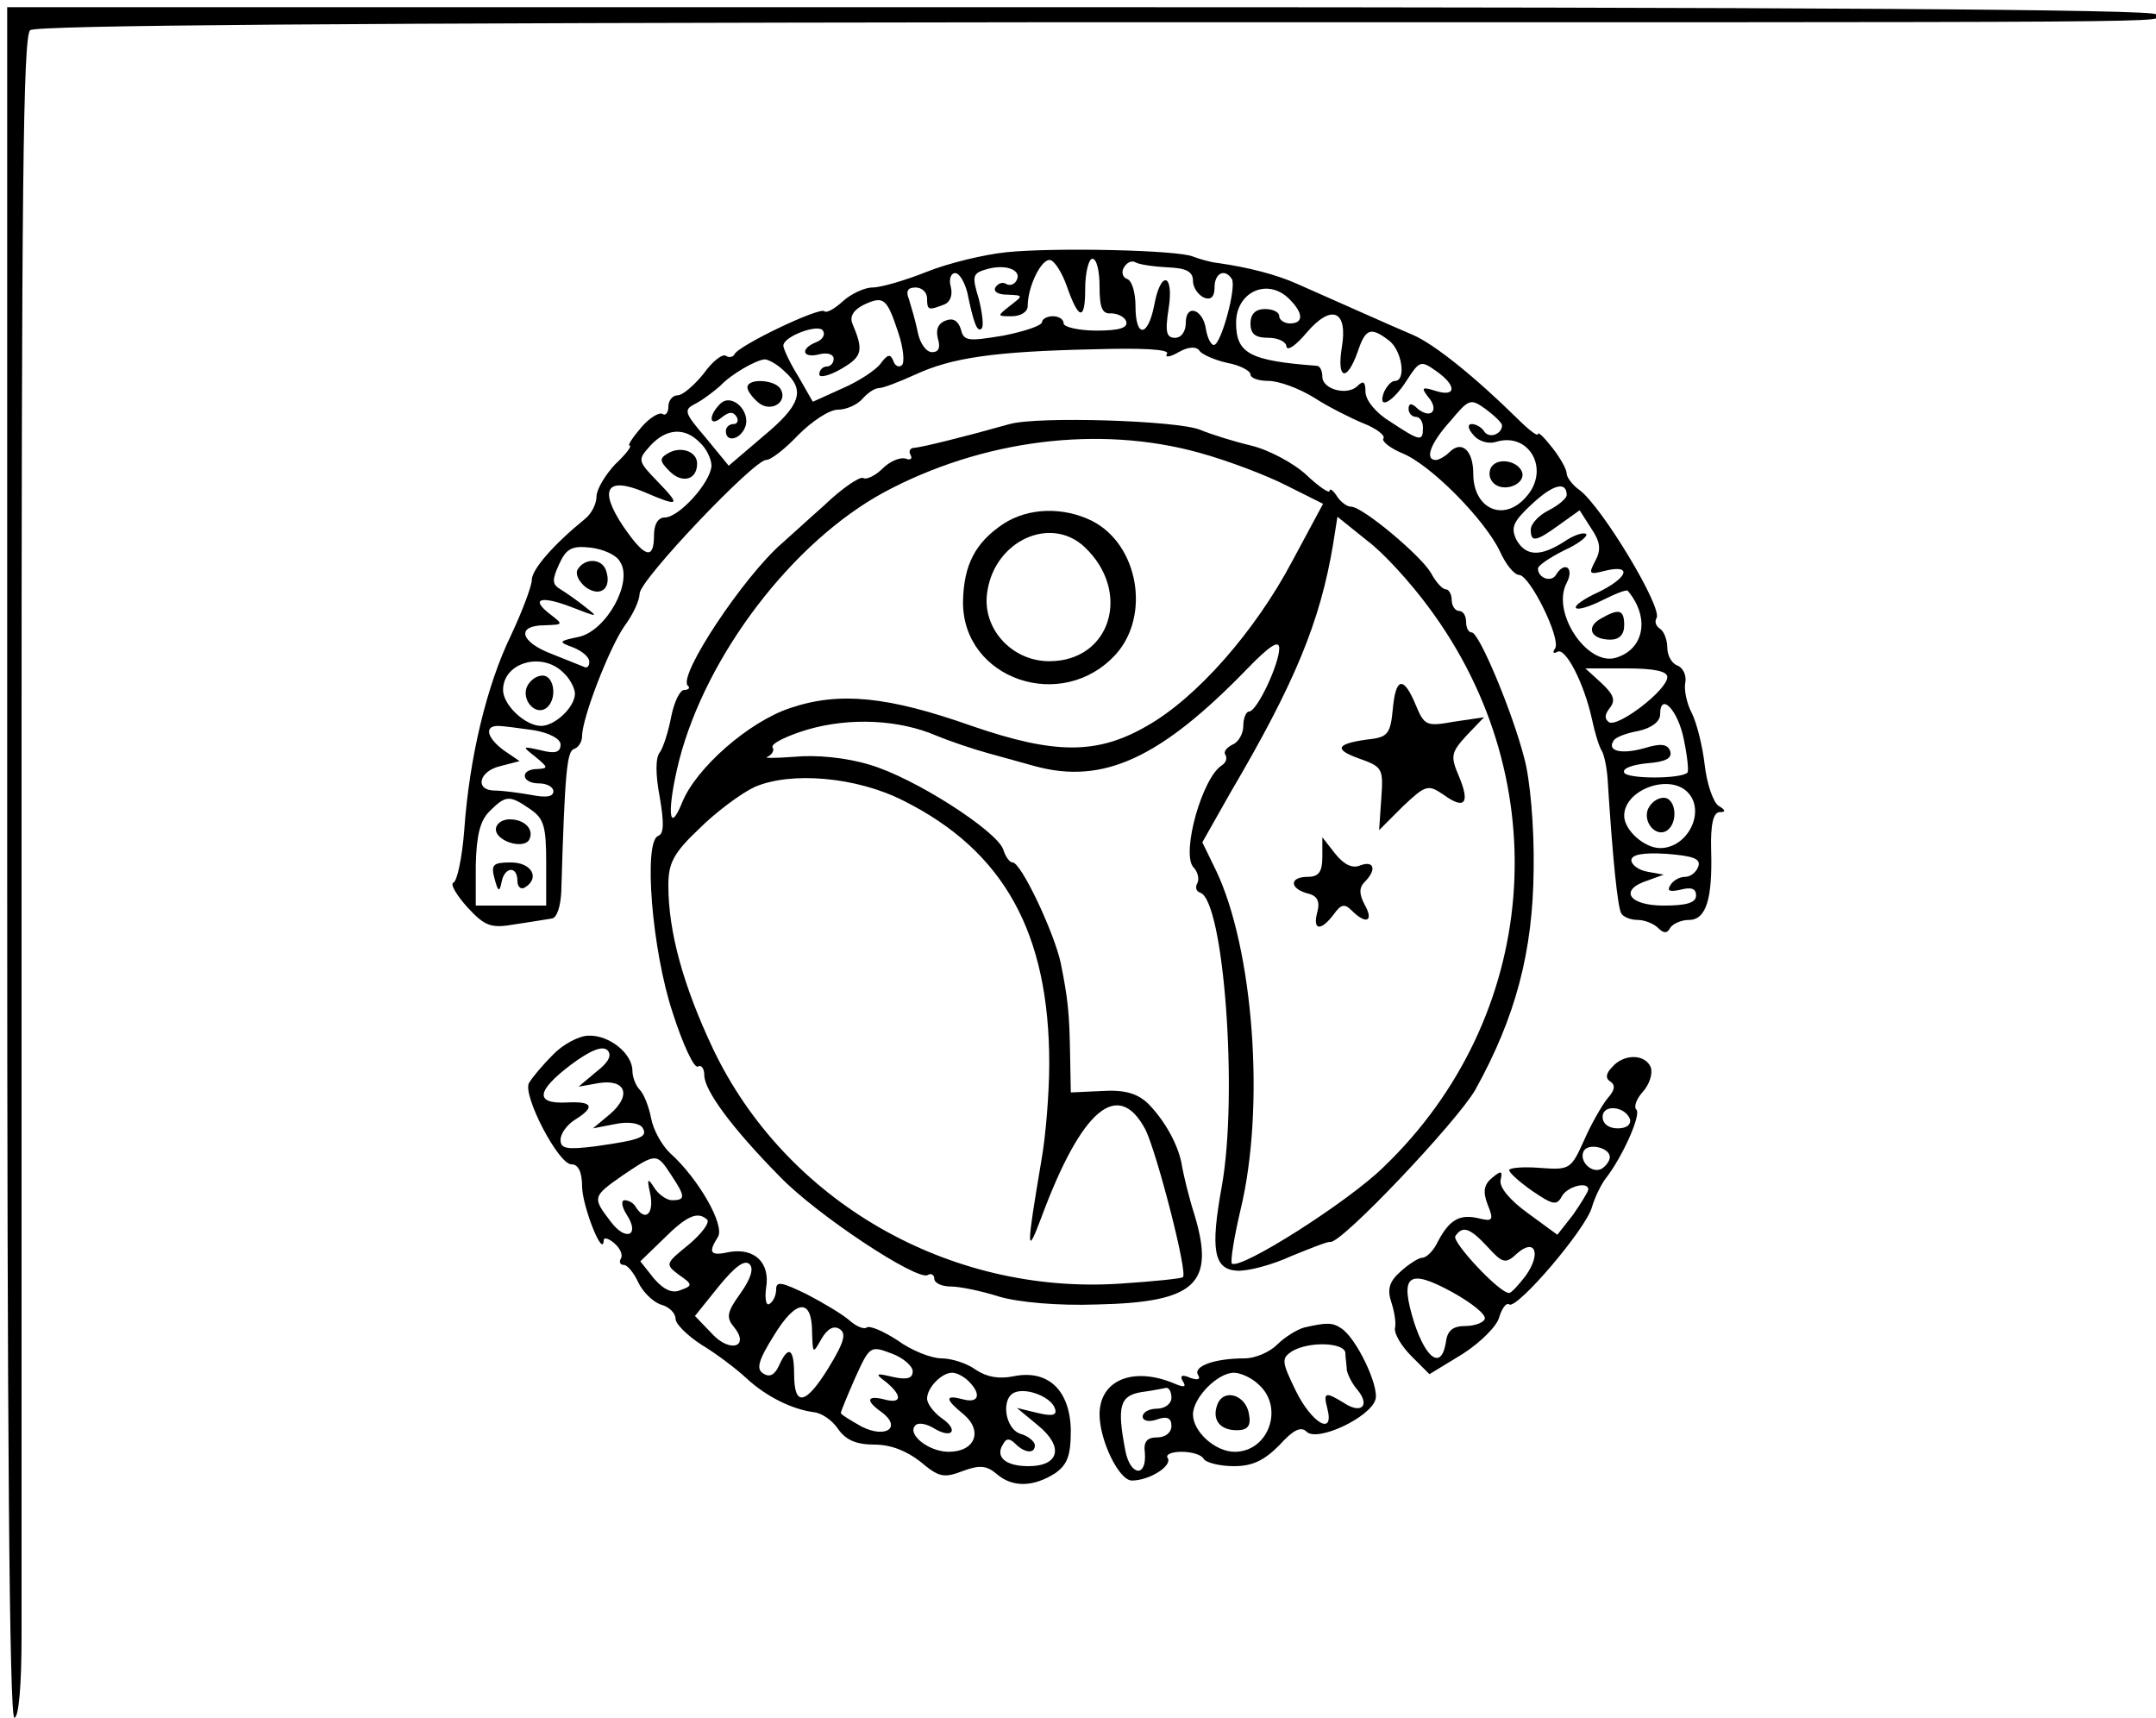 <?xml version="1.0" standalone="no"?>
<!DOCTYPE svg PUBLIC "-//W3C//DTD SVG 20010904//EN"
 "http://www.w3.org/TR/2001/REC-SVG-20010904/DTD/svg10.dtd">
<svg version="1.0" xmlns="http://www.w3.org/2000/svg"
 width="300pt" height="239pt" viewBox="0 0 300 239"
 preserveAspectRatio="xMidYMid meet">
<g transform="translate(0,239) scale(0.1,-0.1)"
fill="#000000" stroke="none">
<path d="M10 1190 c0 -787 3 -1190 10 -1190 6 0 10 44 10 113 0 61 0 587 0
1168 0 838 2 1059 12 1067 9 7 446 10 1388 11 1699 0 1570 -1 1570 11 0 7
-505 10 -1495 10 l-1495 0 0 -1190z"/>
<path d="M1400 2039 c-30 -3 -80 -15 -110 -27 -30 -12 -64 -22 -76 -22 -11 0
-30 -9 -41 -19 -12 -11 -23 -17 -26 -14 -7 6 -120 -48 -125 -60 -2 -4 -8 -5
-12 -2 -5 3 -19 -8 -31 -25 -13 -16 -29 -30 -36 -30 -7 0 -13 -7 -13 -16 0 -8
-4 -13 -8 -10 -5 3 -19 -6 -30 -19 -12 -14 -19 -25 -16 -25 4 0 -5 -12 -20
-26 -14 -15 -26 -35 -26 -45 0 -10 -7 -24 -16 -31 -43 -35 -74 -70 -74 -85 0
-8 -13 -43 -29 -77 -34 -70 -58 -171 -65 -271 -3 -39 -10 -71 -15 -73 -5 -2 4
-17 19 -34 25 -27 33 -30 67 -24 21 3 44 7 51 8 7 1 12 17 13 37 5 170 8 196
18 199 6 2 11 10 11 18 0 25 38 123 59 153 12 16 21 36 21 45 0 19 159 186
176 186 7 0 27 16 45 35 19 19 43 35 55 35 12 0 27 7 34 15 7 8 17 15 23 15 6
0 29 9 51 19 50 23 108 32 248 35 67 2 105 0 102 -6 -4 -6 4 -5 16 2 14 8 25
8 29 2 3 -5 21 -13 39 -17 17 -3 32 -11 32 -16 0 -5 11 -9 25 -9 14 0 42 -10
63 -23 20 -13 52 -29 69 -36 18 -7 31 -17 28 -21 -3 -4 10 -14 27 -21 39 -16
114 -92 135 -136 8 -18 20 -33 27 -33 15 -1 58 -88 50 -102 -4 -6 -3 -8 3 -5
11 7 37 -43 48 -93 4 -19 10 -39 14 -45 3 -5 7 -23 8 -40 7 -111 14 -178 19
-186 3 -5 13 -9 23 -9 9 0 22 -5 28 -11 8 -8 13 -8 17 0 4 6 16 11 26 11 24 0
33 29 31 97 -1 36 3 53 12 53 9 0 8 3 -2 9 -7 5 -16 30 -19 57 -3 26 -11 58
-18 72 -7 13 -11 33 -9 42 2 10 -3 21 -11 24 -8 3 -14 14 -14 25 0 11 -5 23
-10 26 -6 4 -8 10 -5 15 9 14 -76 155 -107 178 -10 7 -18 18 -18 23 0 6 -9 22
-20 36 -11 14 -20 23 -20 19 0 -4 -13 6 -28 21 -60 59 -116 104 -146 117 -31
13 -104 46 -161 71 -29 13 -68 23 -110 29 -11 1 -27 6 -35 9 -20 9 -192 13
-260 6z m84 -46 c17 -49 26 -50 26 -5 0 23 5 42 10 42 6 0 10 -17 10 -39 0
-30 4 -38 16 -37 9 0 19 -5 21 -11 3 -9 -9 -13 -41 -13 -25 0 -46 5 -46 10 0
6 -7 10 -15 10 -8 0 -15 -4 -15 -8 0 -5 -24 -13 -54 -19 -49 -8 -55 -8 -59 9
-4 12 -11 16 -21 12 -11 -4 -14 -13 -11 -25 4 -13 1 -19 -8 -19 -8 0 -17 12
-20 28 -3 15 -9 35 -12 45 -5 12 -2 17 9 17 9 0 16 -7 16 -15 0 -17 2 -17 23
-9 9 3 13 13 10 25 -3 10 0 19 6 19 6 0 13 -12 17 -27 9 -44 14 -56 20 -50 3
3 1 21 -4 41 -10 33 -9 36 13 42 27 7 48 -3 39 -17 -3 -5 -9 -7 -14 -4 -5 3
-11 1 -15 -5 -3 -6 4 -10 17 -10 22 -1 22 -1 4 -15 -19 -15 -19 -15 2 -15 12
0 22 6 22 14 0 28 20 68 32 64 6 -2 16 -18 22 -35z m141 25 c26 -1 35 -6 35
-19 0 -9 7 -19 15 -23 10 -4 15 1 15 14 0 20 14 27 24 12 7 -11 -15 -92 -25
-92 -4 0 -9 10 -11 22 -4 28 -28 36 -28 9 0 -12 -6 -21 -15 -21 -12 0 -14 8
-9 40 8 50 -11 55 -20 5 -9 -45 -26 -45 -26 -1 0 19 -5 36 -12 38 -6 2 -8 10
-4 16 4 7 11 10 16 7 5 -3 25 -6 45 -7z m169 -44 c20 -20 20 -34 1 -34 -8 0
-15 5 -15 10 0 6 -9 10 -20 10 -13 0 -20 -7 -20 -20 0 -15 7 -20 25 -20 14 0
25 -6 25 -12 1 -7 13 1 28 19 35 41 58 31 49 -21 -7 -44 7 -48 22 -6 11 33 18
36 44 16 18 -14 24 -56 8 -56 -5 0 -11 -7 -15 -15 -10 -26 11 -16 31 15 18 28
20 29 41 14 29 -20 29 -37 0 -28 -19 6 -21 5 -11 -8 16 -18 5 -32 -14 -17 -9
9 -13 8 -13 0 0 -6 5 -11 10 -11 6 0 10 -7 10 -15 0 -20 -4 -19 -45 8 -20 12
-35 30 -35 42 0 14 -3 16 -11 8 -14 -14 -49 -5 -49 13 0 8 -3 14 -7 15 -94 7
-113 17 -113 60 0 43 44 63 74 33z m-544 -47 c7 -21 9 -41 5 -45 -4 -4 -10 -1
-12 6 -4 10 -8 9 -17 -3 -6 -9 -30 -25 -53 -35 l-42 -19 -20 35 c-12 19 -21
39 -21 43 0 13 49 31 55 21 4 -6 -1 -13 -9 -16 -23 -9 -20 -23 4 -17 11 3 20
0 20 -6 0 -6 -4 -11 -10 -11 -5 0 -10 -5 -10 -11 0 -5 14 -2 31 8 29 17 31 25
15 63 -4 10 2 19 16 26 28 13 32 9 48 -39z m-158 -54 c29 -26 22 -47 -30 -90
l-48 -41 -32 39 c-31 36 -31 39 -13 48 11 6 25 17 33 24 16 17 50 36 62 37 5
0 18 -7 28 -17z m998 -75 c0 -12 -18 -19 -25 -8 -3 5 -11 10 -17 10 -6 0 -6
-6 2 -15 7 -9 21 -13 31 -10 47 15 77 -39 42 -77 -31 -35 -73 -16 -73 33 0 32
-16 47 -33 30 -6 -6 -15 -11 -19 -11 -16 0 -8 23 20 54 26 31 28 32 49 17 12
-9 23 -19 23 -23z m-1116 -24 c9 -8 16 -23 16 -32 -1 -23 -45 -72 -65 -72 -9
0 -15 -9 -15 -25 0 -35 -13 -31 -43 13 -34 51 -23 69 28 48 51 -22 53 -20 20
14 -28 29 -28 30 -10 50 22 24 48 26 69 4z m1206 -73 c0 -4 -11 -14 -25 -21
-14 -7 -25 -19 -25 -27 0 -18 7 -17 40 7 l28 20 16 -25 c13 -19 14 -30 6 -45
-10 -19 -9 -20 14 -14 38 9 31 -10 -10 -30 -20 -9 -34 -19 -31 -22 3 -3 19 2
37 11 18 9 33 15 35 13 31 -37 23 -81 -16 -93 -40 -13 -91 63 -69 104 11 21
-3 31 -15 11 -7 -11 -25 -4 -25 9 0 4 16 15 36 25 20 9 34 20 31 23 -4 3 -18
-2 -31 -11 -33 -21 -53 -20 -66 3 -8 17 -5 25 22 50 29 27 48 32 48 12z
m-1317 -93 c18 -28 -19 -95 -57 -104 -29 -6 -30 -7 -8 -15 12 -5 22 -13 22
-20 0 -6 -3 -9 -7 -7 -5 2 -25 10 -45 18 -45 17 -50 40 -10 40 26 1 26 1 8 15
-29 22 -14 27 30 10 36 -14 37 -14 19 0 -11 9 -27 20 -35 25 -12 7 -12 13 -2
35 10 22 18 26 44 23 17 -2 36 -10 41 -20z m-79 -154 c9 -8 16 -22 16 -29 0
-19 -28 -45 -47 -45 -22 0 -53 29 -53 50 0 38 54 54 84 24z m1536 -6 c0 -18
-68 -70 -81 -63 -7 5 -6 11 1 20 8 10 6 18 -11 34 l-23 21 57 0 c39 0 57 -4
57 -12z m23 -87 c5 -24 7 -44 5 -46 -9 -9 -84 -9 -88 0 -3 6 12 11 32 13 26 2
35 7 32 17 -4 10 -13 11 -36 4 -32 -9 -52 -4 -43 10 2 5 18 11 35 14 18 4 30
13 30 23 0 32 25 6 33 -35z m-1600 13 c22 -4 37 -12 37 -20 0 -11 -8 -13 -27
-8 -27 6 -27 6 -8 -9 18 -15 18 -16 3 -17 -25 0 -23 -20 2 -20 11 0 20 -5 20
-11 0 -8 -11 -9 -31 -5 -17 3 -40 6 -50 6 -29 0 -23 27 7 34 l27 7 -22 15
c-23 17 -28 34 -8 34 6 0 29 -3 50 -6z m1605 -86 c26 -26 1 -78 -38 -78 -22 0
-50 25 -50 45 0 36 62 59 88 33z m-1610 -24 c19 -13 22 -24 22 -75 l0 -59 -49
0 -49 0 0 56 c1 42 6 62 19 75 23 23 28 23 57 3z m1625 -80 c-3 -8 -11 -14
-18 -14 -8 0 -17 -5 -21 -12 -5 -8 0 -9 14 -6 15 4 22 2 22 -8 0 -10 -13 -14
-45 -14 -49 0 -63 22 -22 35 l22 8 -22 4 c-13 2 -23 10 -23 16 0 8 16 11 49 9
38 -3 48 -7 44 -18z"/>
<path d="M1040 1851 c0 -5 7 -14 15 -21 18 -15 42 1 31 19 -8 13 -46 15 -46 2z"/>
<path d="M1002 1828 c-17 -17 -15 -33 2 -19 10 8 16 9 21 1 3 -5 1 -10 -4 -10
-6 0 -11 -4 -11 -10 0 -16 20 -12 27 6 8 22 -19 48 -35 32z"/>
<path d="M2075 1740 c-4 -7 -3 -16 3 -22 14 -14 45 -2 40 15 -6 16 -34 21 -43
7z"/>
<path d="M929 1759 c-12 -7 -11 -11 3 -25 17 -17 38 -12 38 11 0 17 -23 25
-41 14z"/>
<path d="M2227 1529 c-21 -12 -13 -29 14 -29 12 0 19 7 19 20 0 22 -7 24 -33
9z"/>
<path d="M804 1598 c-4 -6 1 -17 11 -25 21 -15 37 -1 28 24 -6 16 -29 17 -39
1z"/>
<path d="M733 1434 c-7 -18 11 -39 26 -30 17 11 13 46 -4 46 -9 0 -18 -7 -22
-16z"/>
<path d="M2293 1264 c-7 -18 11 -39 26 -30 17 11 13 46 -4 46 -9 0 -18 -7 -22
-16z"/>
<path d="M690 1236 c0 -16 37 -28 46 -15 8 14 -5 29 -27 29 -10 0 -19 -6 -19
-14z"/>
<path d="M688 1168 c5 -19 7 -20 10 -5 4 21 22 23 22 1 0 -8 5 -12 10 -9 22
13 10 35 -19 35 -25 0 -28 -3 -23 -22z"/>
<path d="M1405 1800 c-64 -18 -121 -32 -132 -33 -7 0 -9 -5 -6 -10 3 -5 0 -8
-7 -5 -8 2 -22 -4 -32 -14 -10 -10 -23 -16 -27 -13 -5 2 -29 -14 -54 -38 -26
-23 -52 -47 -59 -53 -53 -46 -145 -184 -131 -198 4 -3 1 -6 -5 -6 -6 0 -14
-17 -18 -37 -4 -21 -11 -43 -16 -50 -6 -7 -6 -31 0 -62 6 -35 6 -51 -2 -54
-21 -7 -9 -159 20 -246 14 -44 30 -78 35 -75 5 3 9 -3 9 -12 0 -21 38 -73 105
-141 52 -54 192 -146 206 -137 5 3 9 0 9 -5 0 -6 10 -11 23 -11 12 0 42 -6 67
-14 27 -8 82 -13 137 -11 137 3 164 29 135 125 -8 25 -15 55 -17 66 -4 29 -24
65 -48 89 -15 14 -33 19 -64 17 l-43 -2 -1 53 c-1 58 -3 77 -13 127 -9 42 -55
140 -67 140 -4 0 -10 8 -13 18 -9 26 -124 100 -186 118 -33 10 -74 14 -105 11
-27 -2 -44 -2 -37 0 6 3 10 9 7 13 -3 5 19 16 49 25 59 17 127 14 180 -9 17
-7 49 -18 71 -24 22 -6 51 -14 65 -18 95 -26 175 11 296 136 31 32 44 40 44
28 0 -22 -31 -88 -42 -88 -4 0 -8 -9 -8 -20 0 -11 -7 -23 -15 -26 -8 -4 -13
-10 -10 -14 3 -5 1 -11 -5 -15 -27 -17 -56 -120 -40 -141 7 -7 9 -17 6 -23 -3
-5 -2 -11 4 -13 33 -11 53 -282 30 -409 -16 -88 -11 -115 21 -117 15 -1 49 8
75 20 27 11 52 21 55 20 15 -3 177 168 202 212 56 101 80 192 81 306 1 60 -5
126 -13 155 -17 66 -63 175 -73 175 -5 0 -8 7 -8 15 0 8 -4 15 -10 15 -5 0
-10 7 -10 15 0 8 -4 15 -8 15 -5 0 -14 10 -21 23 -14 24 -95 92 -111 92 -6 0
-15 7 -20 15 -5 8 -10 11 -10 7 0 -4 -14 5 -32 22 -17 16 -52 35 -77 41 -25 6
-57 16 -71 22 -32 13 -226 19 -265 8z m264 -40 c40 -11 95 -32 122 -46 l50
-25 -43 -80 c-52 -98 -133 -190 -202 -229 -69 -40 -128 -40 -244 0 -116 41
-184 48 -252 25 -58 -19 -132 -84 -151 -132 -19 -47 -21 -9 -4 59 38 147 158
304 285 373 136 73 299 94 439 55z m319 -215 c181 -243 154 -571 -63 -779 -50
-49 -200 -144 -211 -134 -2 3 3 36 12 74 35 144 18 364 -34 473 l-19 39 39 69
c90 153 125 238 143 346 l6 38 41 -33 c23 -17 61 -59 86 -93z m-731 -269 c140
-70 203 -184 203 -366 0 -41 -5 -102 -11 -135 -21 -124 -21 -135 0 -79 56 151
107 194 145 122 16 -33 59 -199 52 -205 -2 -2 -41 -6 -87 -9 -239 -16 -466
115 -567 327 -41 87 -62 162 -62 227 0 31 7 45 43 79 23 23 58 49 77 58 51 22
142 14 207 -19z"/>
<path d="M1396 1661 c-39 -26 -55 -57 -56 -108 -1 -108 138 -156 213 -73 48
54 31 152 -33 185 -40 20 -89 19 -124 -4z m113 -32 c66 -62 37 -159 -49 -159
-53 0 -95 47 -86 98 11 70 88 105 135 61z"/>
<path d="M1938 1403 c-3 -32 -7 -38 -28 -41 -50 -6 -56 -14 -20 -27 34 -12 35
-14 32 -56 l-3 -44 33 33 c32 30 35 31 57 16 29 -21 37 -12 21 26 -12 28 -11
33 11 57 l24 25 -41 -6 c-39 -7 -42 -6 -54 23 -17 41 -28 39 -32 -6z"/>
<path d="M1840 1198 c0 -21 -5 -28 -20 -28 -26 0 -26 -16 -1 -23 14 -3 18 -11
14 -26 -7 -26 5 -27 23 -3 10 14 15 15 25 5 20 -20 31 -15 18 8 -8 15 -8 24 0
32 17 17 13 30 -6 23 -11 -5 -23 1 -35 16 l-18 23 0 -27z"/>
<path d="M769 922 c-15 -15 -29 -32 -33 -39 -9 -17 41 -113 59 -113 10 0 15
-11 15 -32 1 -28 29 -99 30 -74 0 5 7 3 15 -4 8 -7 12 -16 9 -21 -3 -5 -1 -9
4 -9 5 0 14 -11 20 -24 6 -13 20 -27 31 -31 12 -3 21 -12 21 -20 0 -7 16 -23
36 -36 20 -12 48 -33 63 -47 27 -25 63 -43 94 -47 10 -1 25 -11 33 -23 11 -16
26 -22 51 -22 23 0 45 -9 64 -24 25 -21 32 -23 58 -13 24 9 34 8 48 -4 22 -19
51 -18 81 1 17 12 22 24 22 60 -1 56 -32 85 -80 75 -20 -4 -37 -1 -52 9 -12 9
-34 16 -48 16 -14 0 -42 11 -61 25 -20 13 -39 21 -43 18 -3 -3 -14 1 -23 9
-10 9 -37 25 -60 37 -35 17 -43 19 -43 7 0 -8 -4 -17 -9 -20 -5 -4 -7 7 -5 22
6 35 -16 56 -51 50 -27 -6 -30 -1 -16 21 10 16 -27 81 -66 116 -12 11 -24 33
-27 49 -3 16 -10 34 -16 40 -5 5 -10 17 -10 26 0 24 -32 50 -61 49 -13 0 -36
-12 -50 -27z m61 -23 l-25 -21 28 5 c38 6 46 -17 16 -43 l-24 -20 31 6 c19 4
34 1 38 -5 8 -13 -2 -17 -66 -26 -40 -5 -48 -3 -48 9 0 9 9 21 20 28 29 18 25
26 -12 24 -44 -2 -42 16 7 53 27 20 43 26 50 20 7 -7 2 -17 -15 -30z m104
-144 c20 -30 20 -35 1 -35 -7 0 -19 8 -25 18 -9 14 -10 12 -5 -10 5 -27 -7
-38 -20 -18 -3 6 -10 10 -16 10 -5 0 -4 -9 3 -20 19 -29 -1 -38 -22 -10 -26
34 -26 35 17 65 46 31 47 31 67 0z m50 -62 c4 -4 -8 -20 -26 -35 -32 -26 -33
-27 -13 -42 19 -13 19 -15 2 -21 -11 -5 -23 0 -37 16 l-19 24 32 31 c33 33 48
39 61 27z m46 -103 c-18 -25 -20 -33 -9 -46 23 -28 -5 -37 -30 -10 l-24 25 33
41 c22 27 36 38 43 31 6 -6 2 -20 -13 -41z m100 -54 c1 -30 1 -30 13 -9 8 14
17 19 25 14 10 -6 7 -18 -15 -54 -32 -52 -48 -55 -48 -9 0 36 -8 41 -21 12 -6
-13 -13 -17 -22 -11 -10 6 -7 18 15 53 31 51 53 52 53 4z m140 -54 c0 -10 -8
-12 -27 -8 -25 6 -26 5 -10 -7 23 -19 22 -31 -3 -24 -24 6 -26 -2 -3 -18 28
-21 6 -37 -28 -20 -16 9 -29 17 -29 19 0 2 9 24 20 49 20 44 21 45 50 34 17
-6 30 -18 30 -25z m78 -14 c18 -18 14 -31 -8 -25 -26 7 -25 0 1 -21 27 -23 16
-52 -21 -52 -28 0 -59 25 -46 37 4 4 15 2 25 -4 26 -16 36 -3 11 14 -11 8 -20
20 -20 27 0 15 20 36 35 36 6 0 16 -5 23 -12z m120 -38 c3 -9 -3 -11 -24 -6
l-29 7 29 -24 c37 -30 30 -57 -13 -57 -32 0 -47 13 -35 31 4 8 9 8 17 0 13
-13 27 -14 27 -2 0 5 -9 13 -20 16 -22 7 -28 51 -7 58 17 6 50 -7 55 -23z"/>
<path d="M2243 905 c-9 -9 -9 -16 -2 -20 7 -5 6 -12 -4 -23 -8 -10 -23 -36
-33 -59 -18 -40 -20 -41 -61 -38 -24 2 -43 0 -43 -3 0 -4 15 -17 32 -29 28
-19 34 -21 41 -8 7 14 37 22 37 10 0 -3 -10 -19 -21 -35 l-22 -28 -41 30 c-25
18 -40 36 -38 46 3 13 1 14 -12 3 -11 -9 -13 -19 -6 -37 9 -22 7 -24 -13 -19
-26 6 -40 -2 -56 -32 -6 -13 -16 -23 -22 -23 -5 0 -19 -9 -30 -19 -16 -14 -19
-25 -13 -43 4 -12 7 -29 5 -36 -1 -8 9 -25 23 -39 l25 -25 46 28 c25 16 48 39
51 51 4 13 10 21 14 18 11 -7 106 104 115 135 4 14 13 32 19 40 23 29 50 89
43 96 -4 4 0 15 9 25 9 10 14 25 11 34 -8 19 -38 19 -54 0z m25 -72 c2 -8 -5
-13 -17 -13 -12 0 -21 6 -21 16 0 18 31 15 38 -3z m-28 -53 c0 -5 -5 -12 -11
-16 -14 -8 -33 11 -25 25 7 11 36 4 36 -9z m-170 -125 c21 -23 25 -24 41 -9
25 22 34 0 12 -31 -10 -13 -20 -24 -23 -24 -13 -1 -80 71 -75 79 10 15 20 12
45 -15z m-4 -100 c-1 -5 -14 -10 -27 -10 -17 0 -25 -6 -27 -22 -6 -39 -27 -25
-44 26 -21 67 -9 77 53 43 27 -15 47 -31 45 -37z"/>
<path d="M1815 543 c-11 -3 -28 -14 -38 -24 -10 -10 -30 -19 -45 -19 -42 0
-72 -11 -65 -23 4 -6 0 -8 -11 -4 -11 5 -15 3 -10 -5 5 -8 2 -9 -12 -3 -57 24
-104 5 -104 -43 0 -36 27 -92 45 -92 24 0 56 20 50 31 -4 5 5 9 19 9 14 0 28
-4 31 -10 3 -5 22 -10 42 -10 26 0 42 8 63 29 19 21 30 27 38 19 15 -15 89 20
96 45 5 19 -27 86 -48 99 -12 8 -20 8 -51 1z m57 -35 c0 -7 2 -18 2 -24 1 -6
7 -19 15 -28 18 -22 5 -34 -19 -18 -26 16 -29 15 -23 -8 10 -39 -22 -20 -44
25 -20 41 -20 45 -5 55 24 14 72 12 74 -2z m-120 -45 c35 -32 13 -93 -34 -93
-27 0 -58 28 -58 52 0 23 34 58 57 58 9 0 25 -7 35 -17z m-122 -18 c0 -8 -9
-15 -20 -15 -11 0 -20 -5 -20 -11 0 -6 9 -8 20 -4 14 5 20 2 20 -9 0 -9 -8
-16 -20 -16 -14 0 -19 -6 -17 -21 3 -35 -20 -33 -27 2 -12 62 -8 77 22 82 15
2 30 5 35 6 4 0 7 -6 7 -14z"/>
<path d="M1694 436 c-8 -21 3 -36 27 -36 15 0 20 6 17 22 -4 27 -35 37 -44 14z"/>
</g>
</svg>

